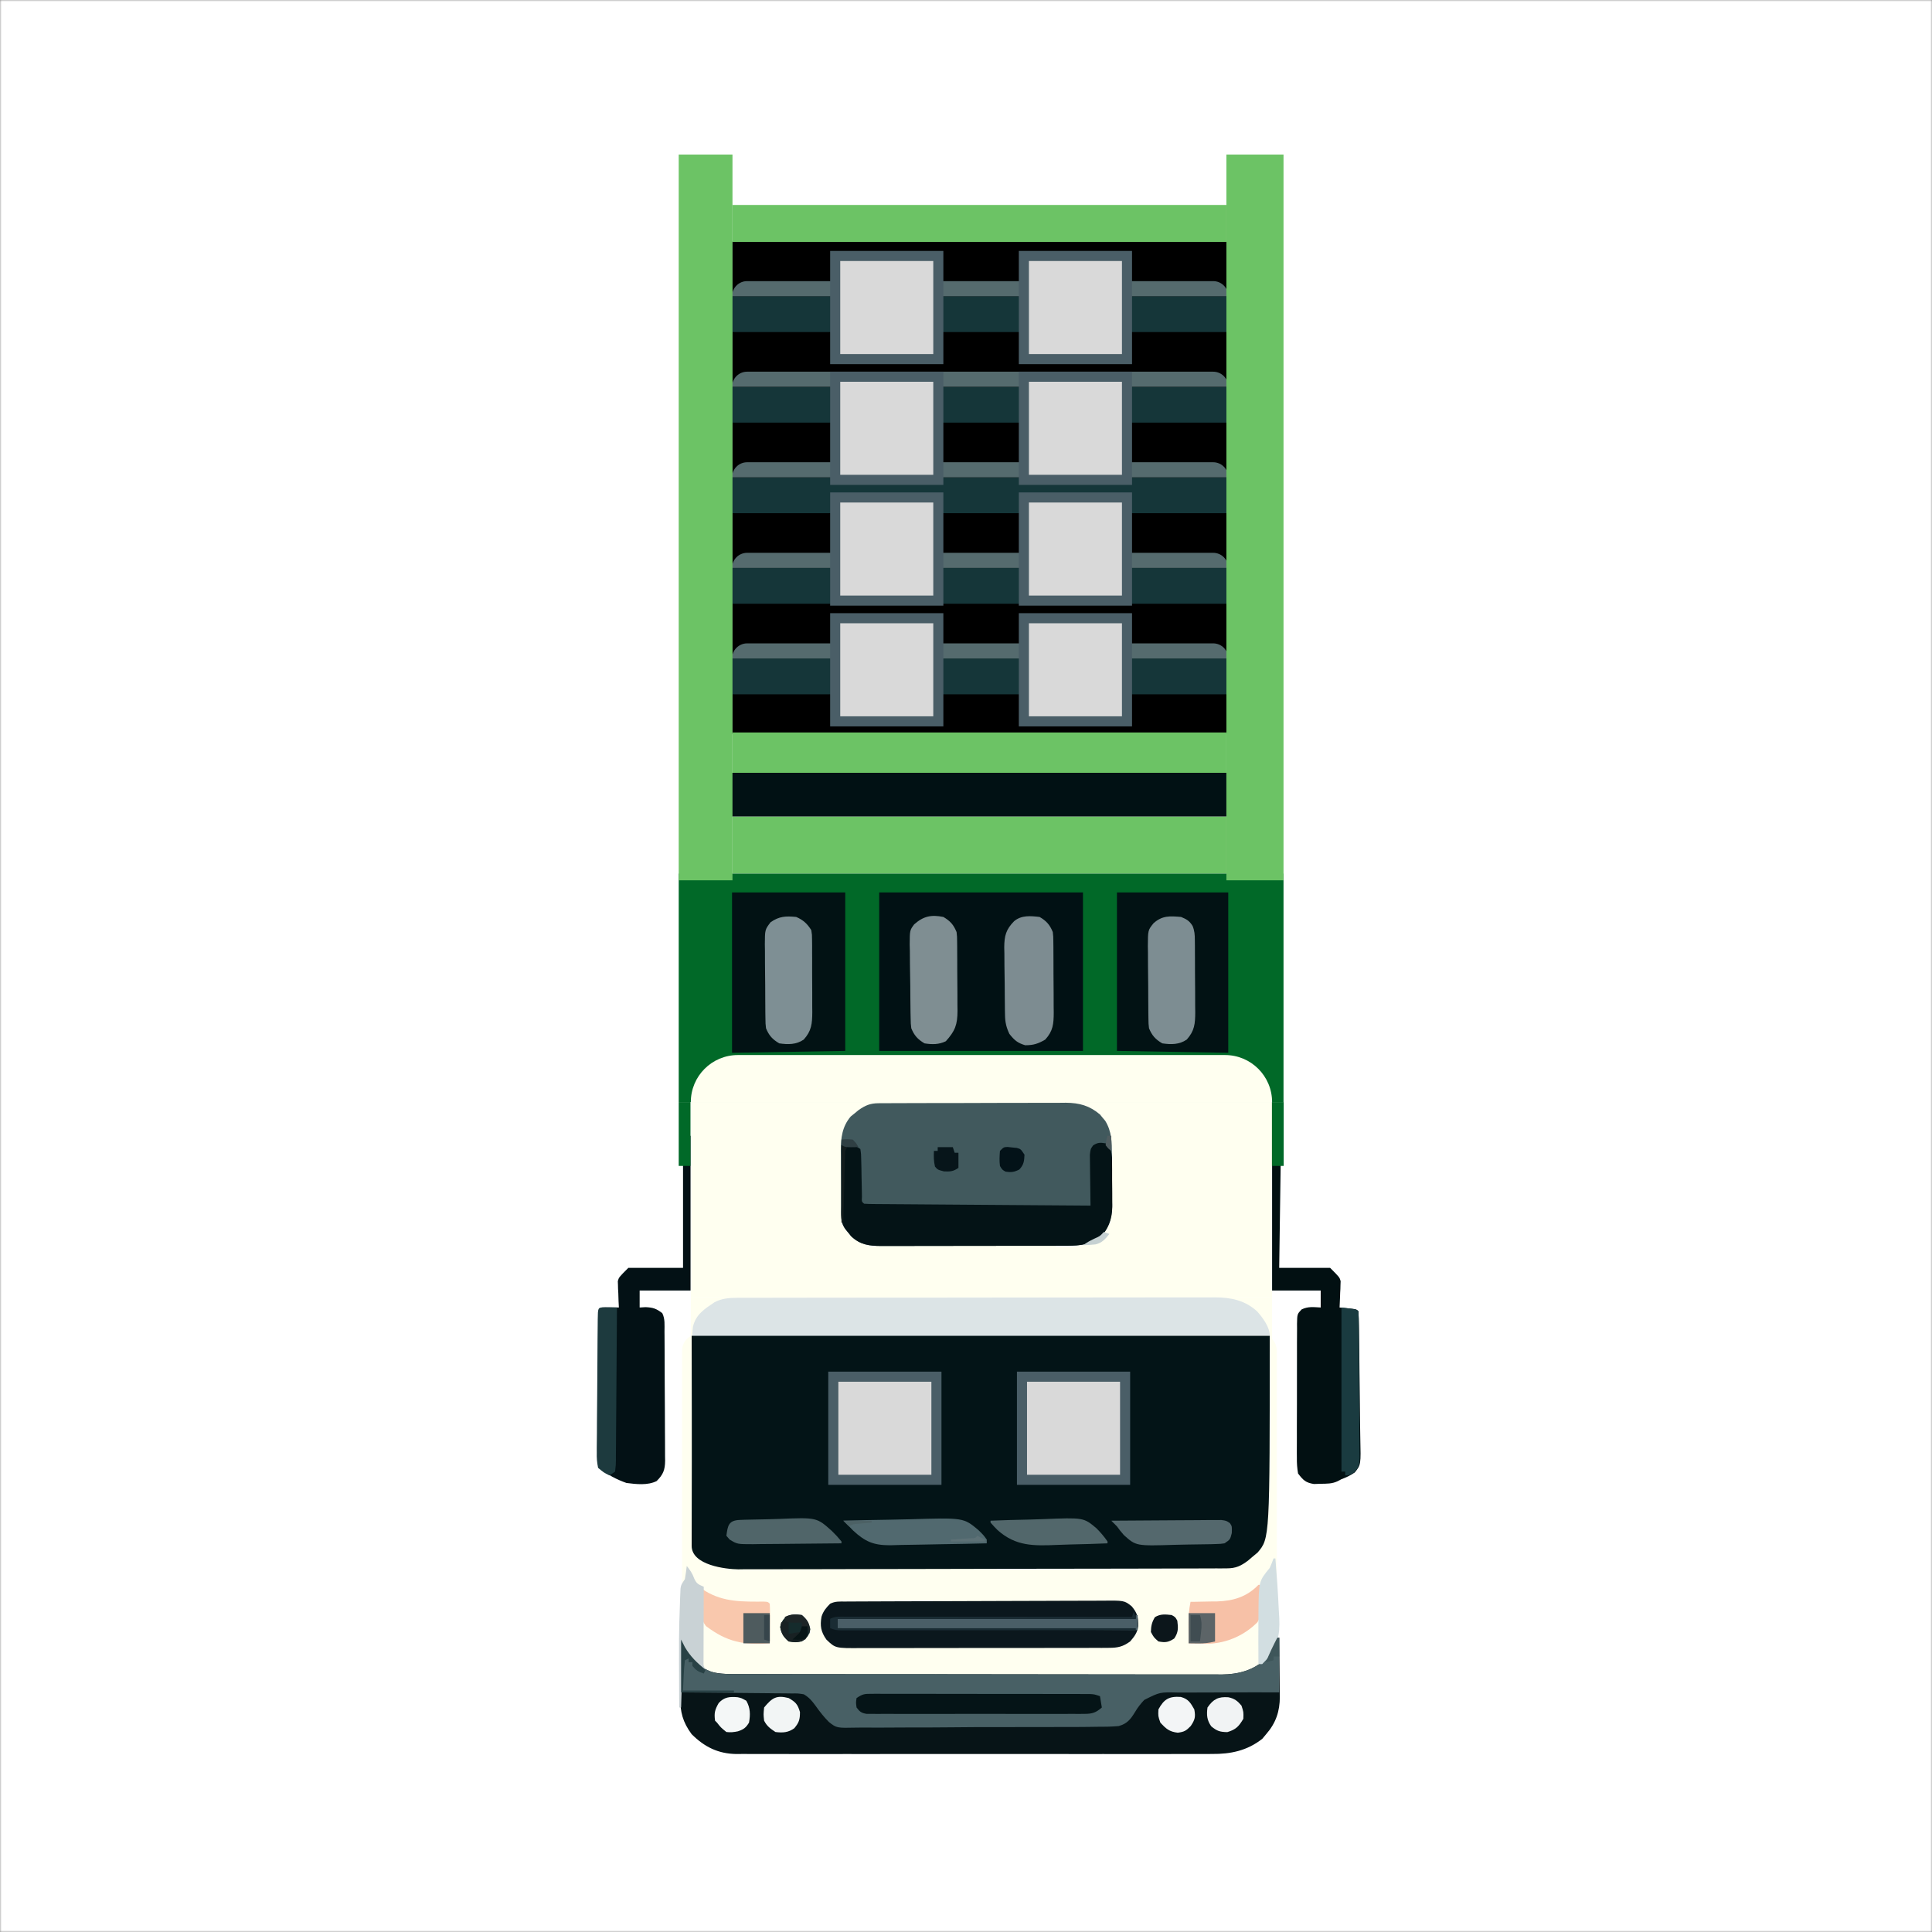 <svg width="575" height="575" viewBox="0 0 575 575" fill="none" xmlns="http://www.w3.org/2000/svg">
    <rect x="0" y="0" width="575" height="575" fill="#808080" stroke="none"/>
    <mask id="mask0_54_101" style="mask-type:luminance" maskUnits="userSpaceOnUse" x="0" y="0" width="575" height="575">
    <path d="M575 0H0V575H575V0Z" fill="white"/>
    </mask>
    <g mask="url(#mask0_54_101)">
    <path d="M0 0C189.75 0 379.5 0 575 0C575 189.75 575 379.5 575 575C385.25 575 195.5 575 0 575C0 385.25 0 195.5 0 0Z" fill="white"/>
    <path d="M365 243H218V260H365V243Z" class="primary-fill-color" fill="#6CC365"/>
    <rect x="205.6" y="386" width="173" height="114" fill="#FFFFF0"/>
    <path d="M203 402C203 399.239 205.239 397 208 397H375C377.761 397 380 399.239 380 402V472H203V402Z" fill="#FFFFF0"/>
    <path d="M365.552 71.875H217.871V218.433H365.552V71.875Z" fill="black"/>
    <path d="M365.552 169.019H217.871V179.688H365.552V169.019Z" fill="#153639"/>
    <path d="M217.871 169.019C217.871 166.538 219.882 164.526 222.363 164.526H361.06C363.541 164.526 365.552 166.538 365.552 169.019H217.871Z" fill="#556B6E"/>
    <path d="M365.552 195.972H217.871V206.641H365.552V195.972Z" fill="#153639"/>
    <path d="M217.871 195.972C217.871 193.491 219.882 191.479 222.363 191.479H361.06C363.541 191.479 365.552 193.491 365.552 195.972H217.871Z" fill="#556B6E"/>
    <path d="M365.552 142.065H217.871V152.734H365.552V142.065Z" fill="#153639"/>
    <path d="M217.871 142.065C217.871 139.584 219.882 137.573 222.363 137.573H361.06C363.541 137.573 365.552 139.584 365.552 142.065H217.871Z" fill="#556B6E"/>
    <path d="M365.552 115.112H217.871V125.781H365.552V115.112Z" fill="#153639"/>
    <path d="M365.552 88.159H217.871V98.828H365.552V88.159Z" fill="#153639"/>
    <path d="M217.871 88.159C217.871 85.678 219.882 83.667 222.363 83.667H361.06C363.541 83.667 365.552 85.678 365.552 88.159H217.871Z" fill="#556B6E"/>
    <path d="M380.151 487.402C380.337 487.402 380.522 487.402 380.713 487.402C380.755 490.359 380.785 493.315 380.805 496.272C380.814 497.276 380.825 498.281 380.84 499.285C380.86 500.735 380.87 502.184 380.877 503.634C380.886 504.077 380.895 504.521 380.904 504.978C380.905 509.321 379.729 512.822 376.817 516.145C376.442 516.593 376.066 517.041 375.679 517.503C371.193 521.042 366.255 522.073 360.665 522.012C360.04 522.016 359.414 522.021 358.77 522.025C356.693 522.036 354.617 522.027 352.54 522.019C351.043 522.022 349.547 522.027 348.05 522.033C344.419 522.046 340.787 522.043 337.156 522.035C334.204 522.029 331.251 522.028 328.299 522.031C327.877 522.031 327.456 522.032 327.022 522.032C326.166 522.033 325.31 522.034 324.453 522.035C316.44 522.043 308.426 522.034 300.413 522.019C293.545 522.006 286.678 522.008 279.81 522.021C271.823 522.036 263.835 522.042 255.847 522.034C254.994 522.033 254.142 522.032 253.289 522.031C252.87 522.031 252.45 522.03 252.018 522.03C249.071 522.027 246.123 522.031 243.175 522.038C239.581 522.046 235.987 522.044 232.393 522.029C230.562 522.021 228.73 522.02 226.898 522.028C224.909 522.035 222.92 522.026 220.93 522.012C220.07 522.021 220.07 522.021 219.193 522.031C213.751 521.957 209.67 519.94 205.838 516.117C203.199 512.527 202.381 509.496 202.49 505.073C202.494 504.581 202.497 504.088 202.5 503.581C202.513 502.025 202.541 500.47 202.569 498.914C202.581 497.852 202.591 496.79 202.6 495.729C202.625 493.14 202.663 490.552 202.71 487.964C202.876 488.301 203.041 488.638 203.212 488.986C205.125 492.759 207.591 496.069 211.654 497.546C214.485 498.319 217.323 498.23 220.238 498.221C220.867 498.224 221.497 498.227 222.147 498.229C224.255 498.236 226.364 498.235 228.473 498.234C229.985 498.238 231.498 498.242 233.011 498.246C236.693 498.255 240.374 498.258 244.056 498.259C247.049 498.259 250.043 498.262 253.036 498.265C261.53 498.275 270.023 498.28 278.517 498.28C278.974 498.279 279.432 498.279 279.903 498.279C280.59 498.279 280.59 498.279 281.291 498.279C288.715 498.279 296.138 498.29 303.562 498.305C311.19 498.322 318.819 498.329 326.447 498.328C330.727 498.328 335.008 498.331 339.288 498.343C342.932 498.353 346.577 498.356 350.221 498.348C352.079 498.344 353.937 498.346 355.795 498.354C357.813 498.363 359.83 498.358 361.848 498.349C362.43 498.355 363.012 498.361 363.611 498.366C368.514 498.32 373.217 497.144 376.782 493.579C378.251 491.607 379.333 489.72 380.151 487.402Z" fill="#071417"/>
    <path d="M382 260H202V328H382V260Z" class="secondary-fill-color" fill="#016928"/>
    <path d="M261.67 265.601C281.683 265.601 301.695 265.601 322.314 265.601C322.314 281.166 322.314 296.731 322.314 312.769C302.302 312.769 282.289 312.769 261.67 312.769C261.67 297.203 261.67 281.638 261.67 265.601Z" fill="#011114"/>
    <path d="M380.151 487.402C380.337 487.402 380.522 487.402 380.713 487.402C380.713 492.776 380.713 498.15 380.713 503.687C378.049 503.681 375.385 503.676 372.641 503.671C370.947 503.677 369.253 503.683 367.559 503.694C364.874 503.711 362.189 503.724 359.504 503.712C357.337 503.702 355.171 503.711 353.005 503.734C352.181 503.739 351.357 503.737 350.533 503.728C345.192 503.597 345.192 503.597 340.549 505.929C339.492 507.066 338.623 508.136 337.841 509.48C336.499 511.676 335.478 513.008 332.94 513.711C330.73 513.907 328.546 513.942 326.33 513.922C325.482 513.933 324.634 513.945 323.786 513.96C321.49 513.992 319.194 513.993 316.898 513.985C314.976 513.982 313.055 513.993 311.134 514.005C306.597 514.031 302.061 514.031 297.525 514.015C292.856 513.998 288.189 514.027 283.521 514.078C279.503 514.12 275.486 514.134 271.469 514.125C269.073 514.12 266.679 514.125 264.283 514.159C262.028 514.189 259.775 514.183 257.519 514.151C256.696 514.145 255.873 514.151 255.05 514.171C248.997 514.306 248.997 514.306 246.701 512.5C245.202 511.004 243.944 509.387 242.722 507.662C241.613 506.148 240.807 505.192 239.209 504.248C237.51 503.983 237.51 503.983 235.603 504.005C234.873 503.994 234.142 503.983 233.39 503.972C232.595 503.968 231.8 503.964 231.005 503.961C230.19 503.951 229.375 503.941 228.56 503.93C226.419 503.903 224.277 503.887 222.135 503.872C219.948 503.855 217.761 503.829 215.575 503.804C211.286 503.756 206.998 503.719 202.71 503.687C202.71 498.498 202.71 493.31 202.71 487.964C203.081 488.705 203.451 489.446 203.833 490.21C206.007 493.914 208.502 496.685 212.72 497.837C215.203 498.314 217.718 498.229 220.238 498.221C220.868 498.224 221.498 498.227 222.147 498.229C224.255 498.236 226.364 498.235 228.473 498.234C229.986 498.238 231.498 498.242 233.011 498.246C236.693 498.255 240.374 498.258 244.056 498.259C247.049 498.259 250.043 498.262 253.036 498.265C261.53 498.275 270.023 498.28 278.517 498.28C278.974 498.279 279.432 498.279 279.903 498.279C280.591 498.279 280.591 498.279 281.292 498.279C288.715 498.279 296.138 498.29 303.562 498.305C311.19 498.322 318.819 498.329 326.447 498.328C330.727 498.328 335.008 498.331 339.288 498.343C342.932 498.353 346.577 498.356 350.221 498.348C352.079 498.344 353.937 498.346 355.795 498.354C357.813 498.363 359.83 498.358 361.848 498.349C362.43 498.355 363.012 498.361 363.611 498.366C368.514 498.32 373.217 497.144 376.782 493.579C378.251 491.607 379.333 489.72 380.151 487.402Z" fill="#486065"/>
    <path d="M219.412 386.254C220.196 386.251 220.196 386.251 220.996 386.248C221.851 386.249 221.851 386.249 222.722 386.249C223.331 386.248 223.94 386.246 224.567 386.244C226.611 386.239 228.654 386.239 230.698 386.238C232.162 386.235 233.625 386.232 235.089 386.229C239.069 386.222 243.048 386.218 247.027 386.216C249.513 386.214 251.999 386.212 254.485 386.209C261.37 386.203 268.256 386.197 275.141 386.195C275.802 386.195 275.802 386.195 276.476 386.194C276.918 386.194 277.359 386.194 277.814 386.194C278.709 386.194 279.603 386.194 280.498 386.193C281.164 386.193 281.164 386.193 281.843 386.193C289.032 386.191 296.222 386.181 303.412 386.168C310.797 386.155 318.182 386.148 325.568 386.147C329.713 386.146 333.858 386.143 338.003 386.133C341.902 386.123 345.801 386.122 349.7 386.127C351.131 386.128 352.561 386.125 353.991 386.12C355.946 386.113 357.9 386.116 359.854 386.122C360.701 386.115 360.701 386.115 361.565 386.108C366.399 386.142 370.586 386.994 374.214 390.36C375.872 392.277 377.905 394.941 377.905 397.559C320.832 397.559 264.803 398 206 398V397.5L206.079 396.436C206.125 395.938 206.172 395.44 206.219 394.927C207.061 391.211 209.635 389.61 212.64 387.583C214.812 386.426 216.981 386.258 219.412 386.254Z" fill="#DCE4E6"/>
    <path d="M205.852 397.559C262.926 397.559 319.103 397.559 377.905 397.559C377.905 457.8 377.905 457.8 374.291 462.064C373.816 462.457 373.341 462.851 372.852 463.257C372.377 463.662 371.902 464.068 371.413 464.485C369.292 466.062 367.81 466.765 365.151 466.774C364.617 466.778 364.084 466.782 363.534 466.787C362.95 466.786 362.366 466.785 361.764 466.784C361.142 466.787 360.519 466.79 359.879 466.794C357.787 466.804 355.695 466.805 353.603 466.807C352.106 466.812 350.609 466.818 349.112 466.824C345.04 466.839 340.968 466.846 336.895 466.851C334.352 466.854 331.808 466.859 329.265 466.864C322.221 466.877 315.177 466.889 308.133 466.893C307.457 466.893 307.457 466.893 306.767 466.894C306.315 466.894 305.863 466.894 305.398 466.894C304.482 466.895 303.567 466.895 302.651 466.896C301.97 466.896 301.97 466.896 301.275 466.897C293.918 466.901 286.561 466.921 279.205 466.947C271.649 466.973 264.094 466.987 256.538 466.989C252.297 466.99 248.056 466.996 243.815 467.017C240.203 467.034 236.591 467.04 232.979 467.03C231.137 467.026 229.296 467.029 227.454 467.043C225.454 467.057 223.455 467.05 221.455 467.039C220.877 467.048 220.299 467.057 219.703 467.066C216 467.017 205.838 465.852 205.852 460.064C205.956 417 205.852 418.975 205.852 397.559Z" fill="#031417"/>
    <path d="M218 218C266.51 218 315.02 218 365 218C365 221.96 365 225.92 365 230C316.49 230 267.98 230 218 230C218 226.04 218 222.08 218 218Z" class="primary-fill-color" fill="#6CC365"/>
    <path d="M217.871 265.601C228.989 265.601 240.107 265.601 251.562 265.601C251.562 281.166 251.562 296.731 251.562 312.769C240.444 312.954 229.326 313.139 217.871 313.33C217.871 297.579 217.871 281.829 217.871 265.601Z" fill="#021214"/>
    <path d="M332.422 265.601C343.355 265.601 354.288 265.601 365.552 265.601C365.552 281.351 365.552 297.102 365.552 313.33C349.152 313.052 349.152 313.052 332.422 312.769C332.422 297.203 332.422 281.638 332.422 265.601Z" fill="#021214"/>
    <path d="M251.589 476.647C252.313 476.642 253.037 476.637 253.784 476.632C254.591 476.63 255.398 476.627 256.206 476.625C257.052 476.621 257.899 476.616 258.746 476.611C261.531 476.596 264.316 476.588 267.101 476.58C268.06 476.577 269.018 476.574 269.976 476.571C273.963 476.559 277.949 476.548 281.936 476.542C287.651 476.533 293.366 476.514 299.081 476.482C303.098 476.46 307.115 476.449 311.132 476.446C313.532 476.444 315.932 476.438 318.332 476.419C320.59 476.403 322.848 476.399 325.107 476.406C325.935 476.406 326.763 476.401 327.591 476.391C334.627 476.312 334.627 476.312 336.837 478.088C338.51 480.114 338.795 481.325 338.757 483.978C338.496 485.923 337.612 487.063 336.353 488.525C334.195 490.099 332.684 490.422 330.033 490.428C328.971 490.436 328.971 490.436 327.888 490.445C327.108 490.442 326.328 490.44 325.548 490.437C324.723 490.44 323.898 490.444 323.074 490.449C320.837 490.459 318.6 490.458 316.363 490.455C314.495 490.453 312.626 490.456 310.758 490.46C306.349 490.468 301.941 490.467 297.532 490.46C292.986 490.454 288.441 490.462 283.895 490.477C279.99 490.489 276.085 490.493 272.18 490.49C269.848 490.488 267.517 490.489 265.186 490.499C262.993 490.508 260.801 490.505 258.608 490.495C257.805 490.493 257.001 490.495 256.198 490.5C248.635 490.552 248.635 490.552 245.948 487.964C244.309 485.639 244.025 483.897 244.495 481.169C244.999 479.538 245.877 478.488 247.071 477.295C248.615 476.522 249.859 476.656 251.589 476.647Z" fill="#0B171D"/>
    <path d="M203.284 338.037C204.025 338.037 204.766 338.037 205.53 338.037C205.53 353.232 205.53 368.427 205.53 384.082C200.527 384.082 195.524 384.082 190.369 384.082C190.369 385.75 190.369 387.417 190.369 389.136C191.255 389.084 191.255 389.084 192.159 389.03C194.403 389.141 195.349 389.476 197.107 390.82C197.97 392.546 197.761 394.359 197.768 396.253C197.773 396.92 197.773 396.92 197.779 397.601C197.79 399.076 197.797 400.551 197.802 402.027C197.805 402.53 197.807 403.034 197.809 403.552C197.821 406.217 197.829 408.882 197.834 411.546C197.841 414.299 197.86 417.052 197.882 419.805C197.897 421.922 197.902 424.038 197.904 426.154C197.906 427.169 197.913 428.184 197.923 429.198C197.937 430.619 197.936 432.04 197.932 433.461C197.94 433.879 197.947 434.298 197.954 434.729C197.927 437.471 197.379 438.874 195.422 440.796C192.743 442.136 189.325 441.724 186.438 441.357C183.725 440.4 180.613 438.901 178.577 436.865C178.52 435.399 178.5 433.947 178.504 432.481C178.503 432.021 178.502 431.562 178.501 431.089C178.499 429.563 178.5 428.038 178.502 426.512C178.502 425.457 178.501 424.401 178.501 423.346C178.5 421.131 178.501 418.916 178.504 416.701C178.507 413.856 178.505 411.01 178.502 408.164C178.5 405.984 178.5 403.804 178.502 401.624C178.502 400.574 178.502 399.524 178.5 398.475C178.499 397.01 178.501 395.546 178.504 394.082C178.503 393.644 178.502 393.206 178.501 392.754C178.513 389.761 178.513 389.761 179.138 389.136C179.991 389.095 180.846 389.089 181.7 389.101C182.396 389.108 182.396 389.108 183.106 389.116C183.644 389.126 183.644 389.126 184.192 389.136C184.159 388.52 184.127 387.904 184.093 387.269C184.067 386.452 184.041 385.636 184.017 384.819C183.993 384.414 183.969 384.009 183.945 383.592C183.936 383.195 183.927 382.799 183.918 382.391C183.903 382.029 183.888 381.667 183.873 381.295C184.192 380.151 184.192 380.151 187 377.344C192.373 377.344 197.747 377.344 203.284 377.344C203.284 364.373 203.284 351.401 203.284 338.037Z" fill="#031115"/>
    <path d="M377.905 338.037C379.017 338.037 380.129 338.037 381.274 338.037C381.089 351.008 380.904 363.979 380.713 377.344C385.716 377.344 390.719 377.344 395.874 377.344C398.682 380.151 398.682 380.151 399 381.295C398.986 381.657 398.971 382.018 398.956 382.391C398.947 382.787 398.938 383.183 398.928 383.592C398.905 383.997 398.881 384.402 398.857 384.819C398.844 385.235 398.832 385.651 398.819 386.079C398.786 387.099 398.735 388.117 398.682 389.136C399.04 389.17 399.398 389.204 399.767 389.239C400.463 389.309 400.463 389.309 401.173 389.381C401.867 389.45 401.867 389.45 402.575 389.52C403.735 389.697 403.735 389.697 404.297 390.259C404.377 391.693 404.421 393.112 404.441 394.547C404.449 394.997 404.457 395.446 404.466 395.909C404.536 400.059 404.575 404.21 404.605 408.361C404.625 411.151 404.655 413.94 404.709 416.729C404.761 419.424 404.788 422.119 404.798 424.814C404.806 425.841 404.823 426.868 404.848 427.895C405.039 435.933 405.039 435.933 403.216 438.223C401.908 439.116 400.726 439.693 399.243 440.234C398.856 440.438 398.469 440.642 398.07 440.852C396.428 441.625 394.903 441.57 393.102 441.603C392.425 441.626 391.748 441.648 391.051 441.671C388.55 441.261 387.876 440.536 386.328 438.55C386.053 436.883 385.949 435.54 385.974 433.876C385.97 433.413 385.966 432.95 385.962 432.473C385.952 430.946 385.963 429.421 385.975 427.894C385.975 426.832 385.973 425.77 385.971 424.708C385.969 422.485 385.978 420.262 385.993 418.038C386.012 415.186 386.009 412.335 385.998 409.483C385.992 407.291 385.997 405.099 386.006 402.907C386.009 401.856 386.008 400.804 386.005 399.752C386.002 398.284 386.013 396.816 386.029 395.348C386.025 394.913 386.021 394.477 386.017 394.028C386.07 391.09 386.07 391.09 387.395 389.705C389.34 388.766 390.931 389.029 393.066 389.136C393.066 387.468 393.066 385.8 393.066 384.082C388.063 384.082 383.06 384.082 377.905 384.082C377.905 368.887 377.905 353.692 377.905 338.037Z" fill="#021012"/>
    <rect x="205.6" y="328" width="173" height="58" fill="#FFFFF0"/>
    <path d="M261.49 328.341C262.016 328.336 262.541 328.331 263.083 328.326C263.656 328.327 264.229 328.327 264.819 328.328C265.729 328.322 265.729 328.322 266.657 328.317C268.665 328.306 270.673 328.304 272.681 328.303C274.077 328.299 275.473 328.295 276.869 328.291C279.798 328.284 282.726 328.282 285.655 328.283C289.404 328.284 293.152 328.268 296.901 328.248C299.785 328.236 302.67 328.234 305.554 328.234C306.936 328.233 308.318 328.228 309.7 328.219C311.635 328.208 313.57 328.212 315.506 328.218C316.358 328.209 316.358 328.209 317.228 328.199C321.269 328.235 324.265 329.063 327.382 331.698C327.632 332.006 327.882 332.315 328.14 332.632C328.529 333.091 328.529 333.091 328.926 333.558C330.908 336.752 330.917 339.977 330.926 343.613C330.932 344.412 330.932 344.412 330.937 345.228C330.943 346.352 330.946 347.476 330.946 348.6C330.948 350.311 330.968 352.021 330.99 353.731C330.993 354.827 330.995 355.923 330.996 357.019C331.004 357.526 331.012 358.033 331.021 358.555C330.992 362.598 330.057 365.671 327.158 368.57C323.559 370.798 320.165 370.769 316.058 370.76C315.433 370.763 314.808 370.765 314.164 370.768C312.102 370.776 310.04 370.776 307.978 370.774C306.543 370.776 305.108 370.779 303.674 370.782C300.668 370.786 297.662 370.786 294.656 370.783C291.186 370.779 287.717 370.786 284.247 370.798C280.902 370.809 277.557 370.811 274.213 370.809C272.792 370.809 271.372 370.812 269.952 370.818C267.966 370.825 265.982 370.821 263.996 370.814C263.41 370.819 262.823 370.823 262.219 370.827C258.658 370.802 256.03 370.483 253.324 367.936C252.921 367.433 252.921 367.433 252.51 366.92C252.097 366.416 252.097 366.416 251.675 365.9C250.521 364.341 250.366 363.35 250.349 361.44C250.344 360.937 250.338 360.435 250.333 359.917C250.33 359.372 250.328 358.827 250.326 358.265C250.321 357.423 250.321 357.423 250.316 356.565C250.311 355.374 250.307 354.184 250.305 352.993C250.299 351.182 250.282 349.37 250.264 347.559C250.26 346.401 250.258 345.244 250.255 344.087C250.248 343.548 250.242 343.01 250.234 342.455C250.247 338.652 250.638 335.297 253.192 332.286C253.57 331.983 253.947 331.681 254.335 331.369C254.711 331.058 255.087 330.746 255.474 330.426C257.501 328.986 258.986 328.351 261.49 328.341Z" fill="#41595D"/>
    <path d="M329.053 340.283C330.538 341.677 330.736 342.522 330.964 344.569C330.979 345.383 330.984 346.198 330.981 347.013C330.984 347.448 330.987 347.883 330.99 348.331C330.993 349.25 330.993 350.169 330.988 351.089C330.983 352.484 330.999 353.878 331.017 355.273C331.018 356.17 331.018 357.066 331.016 357.963C331.022 358.374 331.028 358.786 331.035 359.211C330.986 362.936 329.807 365.92 327.158 368.57C323.559 370.798 320.165 370.77 316.058 370.76C315.433 370.763 314.808 370.766 314.164 370.768C312.102 370.776 310.04 370.776 307.978 370.774C306.543 370.777 305.108 370.779 303.673 370.782C300.667 370.786 297.662 370.786 294.656 370.783C291.186 370.779 287.716 370.786 284.247 370.798C280.902 370.809 277.557 370.811 274.212 370.809C272.792 370.809 271.372 370.812 269.952 370.818C267.966 370.825 265.981 370.821 263.996 370.815C263.41 370.819 262.823 370.823 262.219 370.828C258.657 370.802 256.029 370.483 253.324 367.936C253.055 367.601 252.787 367.266 252.51 366.921C252.234 366.584 251.958 366.247 251.674 365.901C250.026 363.672 250.369 361.383 250.385 358.721C250.385 358.212 250.386 357.703 250.387 357.178C250.39 355.547 250.397 353.917 250.404 352.286C250.407 351.182 250.41 350.078 250.412 348.974C250.418 346.264 250.428 343.554 250.439 340.845C254.159 340.704 254.159 340.704 256.055 341.968C256.289 343.53 256.289 343.53 256.322 345.497C256.34 346.2 256.357 346.904 256.375 347.628C256.39 348.735 256.39 348.735 256.406 349.864C256.434 351.322 256.465 352.779 256.498 354.236C256.508 354.884 256.517 355.533 256.528 356.201C256.448 357.647 256.448 357.647 257.178 358.252C258.051 358.313 258.928 358.335 259.803 358.341C260.655 358.349 260.655 358.349 261.524 358.358C262.152 358.361 262.78 358.364 263.427 358.367C264.084 358.373 264.742 358.378 265.419 358.384C267.226 358.399 269.034 358.411 270.841 358.422C272.728 358.435 274.615 358.45 276.502 358.465C280.078 358.493 283.654 358.518 287.229 358.543C291.299 358.57 295.369 358.601 299.439 358.632C307.813 358.696 316.187 358.756 324.56 358.814C324.547 358.061 324.547 358.061 324.534 357.294C324.505 355.432 324.484 353.571 324.468 351.709C324.459 350.903 324.448 350.098 324.433 349.292C324.413 348.134 324.403 346.976 324.396 345.817C324.383 344.772 324.383 344.772 324.369 343.705C324.56 341.968 324.56 341.968 325.325 340.9C326.661 340.004 327.482 340.008 329.053 340.283Z" fill="#041316"/>
    <path d="M309.399 272.9C311.45 274.097 312.439 275.225 313.33 277.393C313.48 278.727 313.48 278.727 313.493 280.223C313.504 281.066 313.504 281.066 313.515 281.927C313.516 282.531 313.517 283.135 313.519 283.758C313.522 284.382 313.526 285.007 313.53 285.65C313.536 286.971 313.538 288.292 313.538 289.612C313.541 291.63 313.561 293.647 313.582 295.664C313.585 296.948 313.588 298.232 313.589 299.516C313.597 300.118 313.605 300.72 313.613 301.34C313.592 304.756 313.42 306.83 311.084 309.399C308.956 310.644 307.584 311.084 305.118 311.084C302.817 310.402 301.9 309.581 300.415 307.715C299.507 305.794 299.145 304.243 299.111 302.125C299.1 301.587 299.089 301.049 299.078 300.495C299.073 299.92 299.069 299.345 299.064 298.752C299.057 298.155 299.051 297.558 299.044 296.942C299.034 295.68 299.026 294.418 299.022 293.156C299.011 291.23 298.976 289.306 298.941 287.382C298.934 286.153 298.928 284.925 298.923 283.697C298.909 283.124 298.896 282.551 298.881 281.961C298.903 278.521 299.388 276.636 301.827 274.155C304.02 272.332 306.686 272.588 309.399 272.9Z" fill="#7D8C91"/>
    <path d="M351.514 272.9C353.192 273.6 353.992 274.053 354.943 275.589C355.53 277.044 355.594 278.146 355.608 279.713C355.618 280.573 355.618 280.573 355.629 281.451C355.631 282.068 355.632 282.684 355.633 283.319C355.637 283.956 355.641 284.593 355.645 285.249C355.65 286.597 355.653 287.944 355.653 289.291C355.655 291.349 355.676 293.406 355.697 295.464C355.7 296.774 355.702 298.083 355.703 299.393C355.711 300.007 355.72 300.621 355.728 301.254C355.707 304.703 355.531 306.787 353.198 309.399C350.962 310.931 348.517 310.906 345.899 310.522C343.871 309.315 342.85 308.191 341.968 306.03C341.814 304.674 341.814 304.674 341.796 303.148C341.787 302.575 341.778 302.001 341.769 301.41C341.766 300.794 341.763 300.177 341.76 299.542C341.752 298.587 341.752 298.587 341.744 297.612C341.736 296.265 341.731 294.918 341.729 293.571C341.722 291.512 341.695 289.455 341.666 287.397C341.661 286.087 341.657 284.778 341.654 283.468C341.643 282.854 341.632 282.24 341.621 281.607C341.649 276.837 341.649 276.837 343.321 274.767C345.889 272.463 348.173 272.606 351.514 272.9Z" fill="#7D8D92"/>
    <path d="M236.963 272.9C239.079 273.82 240.235 274.893 241.455 276.831C241.673 278.187 241.673 278.187 241.682 279.713C241.689 280.286 241.696 280.86 241.704 281.451C241.702 282.067 241.7 282.684 241.699 283.319C241.702 283.956 241.705 284.593 241.708 285.249C241.711 286.596 241.711 287.944 241.706 289.291C241.701 291.349 241.717 293.406 241.735 295.464C241.736 296.774 241.736 298.083 241.734 299.393C241.743 300.314 241.743 300.314 241.753 301.254C241.722 304.699 241.538 306.789 239.209 309.399C236.973 310.931 234.528 310.906 231.909 310.522C229.883 309.315 228.859 308.192 227.979 306.03C227.825 304.649 227.825 304.649 227.807 303.088C227.798 302.501 227.789 301.915 227.779 301.31C227.776 300.68 227.773 300.049 227.77 299.399C227.765 298.749 227.76 298.098 227.755 297.427C227.747 296.052 227.742 294.676 227.74 293.3C227.733 291.195 227.705 289.09 227.677 286.986C227.672 285.649 227.668 284.312 227.665 282.975C227.654 282.345 227.643 281.716 227.632 281.067C227.657 276.694 227.657 276.694 229.332 274.482C231.899 272.682 233.879 272.601 236.963 272.9Z" fill="#7E8F94"/>
    <path d="M280.762 272.901C282.813 274.097 283.8 275.225 284.692 277.393C284.843 278.706 284.843 278.706 284.856 280.172C284.866 280.998 284.866 280.998 284.877 281.841C284.878 282.433 284.88 283.025 284.881 283.635C284.885 284.247 284.889 284.859 284.892 285.49C284.898 286.784 284.901 288.078 284.901 289.373C284.903 291.349 284.923 293.326 284.945 295.302C284.948 296.561 284.95 297.819 284.951 299.077C284.959 299.667 284.967 300.257 284.976 300.864C284.95 305.002 284.26 306.822 281.499 309.891C279.419 310.902 277.41 310.89 275.146 310.523C273.119 309.315 272.098 308.191 271.216 306.03C271.054 304.653 271.054 304.653 271.026 303.097C271.013 302.512 271.001 301.927 270.988 301.325C270.981 300.696 270.975 300.067 270.968 299.419C270.96 298.77 270.953 298.121 270.945 297.451C270.931 296.078 270.922 294.704 270.915 293.331C270.9 291.232 270.858 289.134 270.816 287.035C270.806 285.7 270.798 284.365 270.792 283.03C270.776 282.403 270.759 281.777 270.742 281.131C270.766 276.88 270.766 276.88 272.066 275.117C274.828 272.666 277.137 272.176 280.762 272.901Z" fill="#7F8E92"/>
    <path d="M259.43 504.109C260.011 504.107 260.592 504.104 261.19 504.102C261.828 504.105 262.465 504.108 263.121 504.112C263.792 504.111 264.463 504.109 265.155 504.108C266.996 504.107 268.837 504.11 270.678 504.116C272.604 504.121 274.53 504.12 276.456 504.119C279.691 504.12 282.925 504.125 286.16 504.132C289.9 504.141 293.641 504.144 297.381 504.144C300.978 504.143 304.575 504.146 308.172 504.151C309.703 504.153 311.235 504.154 312.766 504.154C314.904 504.156 317.041 504.16 319.179 504.166C319.816 504.166 320.453 504.166 321.11 504.166C321.691 504.168 322.272 504.17 322.871 504.173C323.629 504.174 323.629 504.174 324.403 504.176C325.684 504.248 325.684 504.248 327.368 504.81C327.554 505.921 327.739 507.033 327.93 508.179C326.188 509.71 325.109 510.074 322.803 510.077C322.221 510.082 321.639 510.087 321.04 510.092C320.405 510.088 319.77 510.085 319.115 510.081C318.108 510.086 318.108 510.086 317.081 510.09C315.242 510.096 313.404 510.095 311.565 510.09C309.64 510.085 307.716 510.089 305.791 510.092C302.56 510.095 299.329 510.091 296.098 510.083C292.362 510.074 288.625 510.077 284.889 510.086C281.681 510.094 278.473 510.095 275.265 510.09C273.349 510.088 271.433 510.087 269.517 510.093C267.382 510.097 265.247 510.091 263.112 510.081C262.158 510.086 262.158 510.086 261.184 510.092C260.604 510.087 260.024 510.082 259.426 510.077C258.921 510.077 258.416 510.076 257.896 510.075C256.353 509.82 255.853 509.424 254.932 508.179C254.721 506.74 254.721 506.74 254.932 505.371C256.773 504.143 257.297 504.108 259.43 504.109Z" fill="#051417"/>
    <path d="M338.037 480.664C338.222 480.664 338.408 480.664 338.599 480.664C338.599 482.146 338.599 483.629 338.599 485.156C309.135 484.971 279.672 484.786 249.316 484.595C249.316 483.668 249.316 482.742 249.316 481.787C278.594 481.787 307.872 481.787 338.037 481.787C338.037 481.417 338.037 481.046 338.037 480.664Z" fill="#4A5E67"/>
    <path d="M179.725 389.081C180.419 389.091 180.419 389.091 181.126 389.101C181.59 389.106 182.054 389.111 182.532 389.116C182.891 389.122 183.249 389.129 183.618 389.136C183.584 395.486 183.541 401.836 183.486 408.186C183.461 411.135 183.439 414.083 183.424 417.031C183.409 419.875 183.386 422.718 183.358 425.562C183.349 426.649 183.342 427.735 183.339 428.822C183.333 430.34 183.318 431.858 183.299 433.376C183.3 433.829 183.301 434.282 183.302 434.748C183.281 435.999 183.281 435.999 183.057 437.988C182.223 438.544 182.223 438.544 181.372 439.111C179.712 438.274 179.712 438.274 178.003 436.865C177.67 435.188 177.568 433.964 177.612 432.289C177.61 431.83 177.609 431.37 177.607 430.897C177.607 429.38 177.63 427.864 177.654 426.348C177.659 425.295 177.663 424.242 177.665 423.189C177.674 420.418 177.705 417.649 177.739 414.878C177.763 412.611 177.773 410.344 177.782 408.077C177.793 405.381 177.81 402.686 177.83 399.991C177.833 399.474 177.837 398.956 177.841 398.423C177.852 396.967 177.868 395.511 177.886 394.055C177.891 393.402 177.891 393.402 177.896 392.735C177.947 389.165 177.947 389.165 179.725 389.081Z" fill="#1D3A3E"/>
    <path d="M399.243 389.136C403.735 389.697 403.735 389.697 404.297 390.259C404.365 391.699 404.397 393.124 404.405 394.565C404.41 395.016 404.414 395.467 404.419 395.932C404.433 397.431 404.442 398.931 404.45 400.43C404.453 400.941 404.456 401.452 404.459 401.978C404.474 404.682 404.485 407.386 404.493 410.09C404.503 412.887 404.528 415.683 404.557 418.48C404.575 420.627 404.582 422.774 404.585 424.921C404.589 425.952 404.597 426.983 404.611 428.014C404.629 429.456 404.629 430.898 404.625 432.341C404.634 432.768 404.643 433.195 404.652 433.634C404.627 435.804 404.473 436.682 402.943 438.271C401.489 439.111 401.489 439.111 400.366 439.111C400.366 438.741 400.366 438.37 400.366 437.988C399.996 437.988 399.625 437.988 399.243 437.988C399.243 421.867 399.243 405.746 399.243 389.136Z" fill="#1A3B40"/>
    <path d="M374.536 471.68C374.721 471.68 374.907 471.68 375.098 471.68C375.776 479.973 375.776 479.973 374.255 482.781C370.49 486.627 365.318 488.932 359.956 489.197C359.22 489.184 358.484 489.171 357.726 489.157C357.342 489.152 356.958 489.147 356.562 489.142C355.628 489.129 354.694 489.109 353.76 489.087C353.745 487.66 353.733 486.233 353.725 484.805C353.72 484.405 353.715 484.005 353.71 483.592C353.7 481.24 353.857 479.051 354.321 476.733C354.864 476.73 354.864 476.73 355.418 476.726C357.088 476.708 358.758 476.668 360.428 476.628C360.997 476.625 361.566 476.622 362.152 476.618C367.041 476.477 371.082 475.267 374.536 471.68Z" fill="#F7C1A7"/>
    <path d="M251.001 452.588C255.487 452.457 259.973 452.358 264.46 452.297C266.545 452.268 268.628 452.228 270.712 452.164C286.769 451.682 286.769 451.682 291.161 455.347C292.718 456.877 292.718 456.877 293.677 458.203C293.677 458.574 293.677 458.944 293.677 459.326C289.244 459.444 284.813 459.533 280.379 459.588C278.32 459.614 276.261 459.65 274.203 459.707C272.211 459.763 270.22 459.793 268.228 459.806C267.108 459.819 265.989 459.859 264.87 459.899C260.006 459.901 257.485 458.841 253.912 455.525C253.507 455.112 253.103 454.698 252.686 454.272C252.186 453.775 252.186 453.775 251.676 453.268C251.453 453.043 251.23 452.819 251.001 452.588Z" fill="#51696F"/>
    <path d="M208.887 472.803C209.223 473.039 209.56 473.276 209.907 473.52C215.467 476.881 221.053 476.683 227.398 476.672C228.54 476.733 228.54 476.733 229.102 477.295C229.15 478.172 229.162 479.051 229.157 479.929C229.155 480.459 229.153 480.99 229.151 481.536C229.144 482.373 229.144 482.373 229.137 483.226C229.134 483.786 229.132 484.346 229.129 484.923C229.122 486.311 229.113 487.699 229.102 489.087C221.42 489.673 216.34 488.696 210.082 483.928C208.419 481.73 208.566 480.074 208.711 477.4C208.724 476.958 208.737 476.515 208.75 476.059C208.783 474.973 208.833 473.888 208.887 472.803Z" fill="#F9C8AD"/>
    <path d="M330.737 452.588C335.174 452.549 339.611 452.519 344.048 452.501C346.108 452.492 348.169 452.48 350.229 452.461C352.217 452.442 354.204 452.432 356.192 452.428C357.321 452.423 358.449 452.41 359.577 452.397C360.605 452.397 360.605 452.397 361.655 452.397C362.562 452.391 362.562 452.391 363.487 452.385C364.99 452.588 364.99 452.588 366.045 453.317C366.675 454.272 366.675 454.272 366.605 456.273C366.113 458.203 366.113 458.203 364.429 459.326C363.262 459.495 363.262 459.495 361.904 459.534C361.394 459.55 360.884 459.566 360.358 459.583C358.017 459.626 355.676 459.667 353.334 459.688C352.104 459.704 350.874 459.731 349.644 459.769C338.116 460.125 338.116 460.125 334.495 456.88C333.342 455.529 333.342 455.529 332.422 454.272C331.867 453.704 331.306 453.142 330.737 452.588Z" fill="#54686D"/>
    <path d="M220.202 452.362C220.685 452.343 221.167 452.323 221.664 452.302C223.893 452.244 226.121 452.194 228.351 452.164C229.519 452.143 230.687 452.108 231.855 452.06C243.079 451.602 243.079 451.602 247.603 455.67C248.634 456.664 249.528 457.653 250.439 458.765C250.439 458.95 250.439 459.135 250.439 459.326C246.013 459.383 241.586 459.422 237.159 459.45C235.653 459.46 234.147 459.475 232.641 459.496C230.476 459.523 228.312 459.536 226.147 459.546C225.474 459.557 224.8 459.569 224.107 459.581C219.411 459.582 219.411 459.582 217.143 458.189C216.67 457.64 216.67 457.64 216.187 457.08C216.593 453.967 216.869 452.489 220.202 452.362Z" fill="#506569"/>
    <path d="M294.8 452.588C298.674 452.43 302.548 452.323 306.425 452.249C307.741 452.218 309.057 452.176 310.372 452.122C322.494 451.639 322.494 451.639 326.273 454.798C327.537 456.05 328.599 457.3 329.614 458.765C329.614 458.95 329.614 459.135 329.614 459.326C325.92 459.484 322.227 459.592 318.53 459.665C317.277 459.696 316.023 459.738 314.77 459.792C307.724 460.087 302.338 460.263 296.884 455.376C296.156 454.666 295.472 453.912 294.8 453.149C294.8 452.964 294.8 452.779 294.8 452.588Z" fill="#52676B"/>
    <path d="M204.395 466.064C205.395 467.292 206.07 468.284 206.606 469.785C207.325 471.391 207.887 471.554 209.448 472.241C209.446 472.95 209.443 473.658 209.44 474.388C209.429 477.011 209.423 479.633 209.418 482.256C209.415 483.392 209.411 484.528 209.406 485.664C209.399 487.295 209.396 488.926 209.394 490.557C209.389 491.322 209.389 491.322 209.385 492.102C209.385 492.574 209.385 493.046 209.385 493.533C209.383 494.157 209.383 494.157 209.381 494.795C209.385 495.88 209.385 495.88 210.01 496.948C208.107 496.142 207.023 495.149 205.693 493.579C205.186 492.988 205.186 492.988 204.669 492.386C203.833 491.333 203.833 491.333 203.272 490.21C203.086 496.14 202.901 502.069 202.71 508.179C202.525 508.179 202.34 508.179 202.149 508.179C202.042 486.233 202.042 486.233 202.359 477.4C202.377 476.833 202.394 476.265 202.412 475.681C202.433 475.167 202.455 474.654 202.478 474.125C202.495 473.689 202.513 473.253 202.531 472.803C202.71 471.68 202.71 471.68 203.833 469.995C204.054 468.69 204.246 467.38 204.395 466.064Z" fill="#C9D2D5"/>
    <path d="M379.028 463.818C379.214 463.818 379.399 463.818 379.59 463.818C380.016 469.02 380.366 474.222 380.608 479.436C380.651 480.142 380.694 480.848 380.738 481.575C380.967 486.804 380.227 489.715 376.993 493.86C376.553 494.323 376.113 494.786 375.659 495.264C375.289 495.264 374.918 495.264 374.536 495.264C374.499 490.584 374.5 485.905 374.536 481.226C374.54 480.703 374.543 480.18 374.546 479.641C374.649 470.607 374.649 470.607 377.905 466.626C378.309 465.703 378.701 464.772 379.028 463.818Z" fill="#D2DEE1"/>
    <path d="M337.476 479.541C337.661 480.282 337.846 481.023 338.037 481.787C308.759 481.787 279.481 481.787 249.316 481.787C249.316 482.714 249.316 483.64 249.316 484.595C278.594 484.595 307.872 484.595 338.037 484.595C338.037 484.78 338.037 484.965 338.037 485.156C326.425 485.169 314.813 485.179 303.202 485.185C297.81 485.188 292.419 485.192 287.027 485.199C282.329 485.204 277.631 485.208 272.933 485.209C270.445 485.21 267.956 485.212 265.468 485.216C263.127 485.219 260.786 485.221 258.445 485.22C257.585 485.22 256.724 485.221 255.864 485.223C254.692 485.226 253.519 485.225 252.347 485.224C251.362 485.225 251.362 485.225 250.357 485.225C248.755 485.156 248.755 485.156 247.07 484.595C247.07 483.668 247.07 482.742 247.07 481.787C248.644 481 249.936 481.157 251.697 481.158C252.06 481.158 252.423 481.157 252.797 481.157C254.02 481.156 255.243 481.159 256.465 481.162C257.339 481.162 258.214 481.162 259.088 481.162C261.466 481.161 263.844 481.165 266.223 481.169C268.706 481.172 271.19 481.172 273.673 481.173C278.378 481.175 283.084 481.18 287.789 481.185C293.145 481.191 298.5 481.195 303.856 481.197C314.876 481.203 325.895 481.213 336.914 481.226C337.099 480.67 337.285 480.114 337.476 479.541Z" fill="#1A2C34"/>
    <path d="M234.717 505.371C236.801 506.575 237.408 507.217 238.086 509.547C238.086 511.783 237.815 512.649 236.402 514.355C234.599 515.66 232.968 515.746 230.786 515.478C229.27 514.468 228.236 513.747 227.417 512.109C227.207 510.249 227.207 510.249 227.417 508.179C229.797 505.298 231.078 504.443 234.717 505.371Z" fill="#F2F5F5"/>
    <path d="M351.424 505.042C353.667 505.65 354.297 506.741 355.444 508.74C355.857 510.987 355.662 511.782 354.392 513.689C353.006 515.115 352.489 515.422 350.531 515.689C348.012 515.398 347.034 514.526 345.337 512.671C344.67 510.741 344.67 510.741 344.775 508.74C346.442 505.684 347.928 504.797 351.424 505.042Z" fill="#F3F5F6"/>
    <path d="M365.589 505.138C367.413 505.529 368.286 506.204 369.482 507.617C370.114 509.512 370.114 509.512 370.044 511.548C368.685 513.84 367.834 514.735 365.271 515.514C363.072 515.474 362.179 515.187 360.498 513.794C359.195 511.994 359.064 510.356 359.375 508.179C361.128 505.658 362.617 504.925 365.589 505.138Z" fill="#F1F3F4"/>
    <path d="M219.503 505.123C220.679 505.371 220.679 505.371 222.117 506.178C223.324 508.33 223.35 510.263 222.925 512.671C221.998 514.215 221.319 514.702 219.628 515.27C218.399 515.528 217.434 515.634 216.186 515.479C214.537 514.145 214.537 514.145 213.379 512.671C213.193 512.486 213.008 512.3 212.817 512.109C212.501 509.841 212.752 508.854 213.905 506.845C215.559 505.05 217.141 504.938 219.503 505.123Z" fill="#F4F7F7"/>
    <path d="M221.24 480.103C223.834 480.103 226.429 480.103 229.102 480.103C229.102 483.067 229.102 486.032 229.102 489.087C226.507 489.087 223.913 489.087 221.24 489.087C221.24 486.122 221.24 483.157 221.24 480.103Z" fill="#4E5B5E"/>
    <path d="M353.76 480.103C356.354 480.103 358.948 480.103 361.621 480.103C361.621 482.882 361.621 485.662 361.621 488.525C359.707 489.004 358.362 489.147 356.427 489.122C355.547 489.11 354.667 489.099 353.76 489.087C353.76 486.122 353.76 483.157 353.76 480.103Z" fill="#5C6467"/>
    <path d="M238.647 480.664C240.161 482.022 240.785 482.915 241.174 484.911C240.787 486.799 240.23 487.43 238.647 488.525C236.682 488.841 236.682 488.841 234.717 488.525C233.203 487.167 232.579 486.275 232.19 484.279C232.916 480.739 235.356 480.135 238.647 480.664Z" fill="#152B2C"/>
    <path d="M348.706 480.664C349.794 481.261 349.794 481.261 350.391 482.349C350.672 484.556 350.727 485.774 349.478 487.648C347.731 488.798 346.828 488.91 344.775 488.525C343.407 487.332 343.407 487.332 342.529 485.718C342.565 483.93 342.804 482.826 343.723 481.296C345.407 480.285 346.793 480.459 348.706 480.664Z" fill="#0C161B"/>
    <path d="M279.077 341.406C280.56 341.406 282.042 341.406 283.569 341.406C283.755 341.962 283.94 342.518 284.131 343.091C284.501 343.091 284.872 343.091 285.254 343.091C285.254 344.573 285.254 346.056 285.254 347.583C283.695 348.643 282.903 348.702 280.972 348.636C279.077 348.145 279.077 348.145 278.27 347.197C277.883 345.607 277.88 344.16 277.954 342.529C278.325 342.529 278.695 342.529 279.077 342.529C279.077 342.159 279.077 341.788 279.077 341.406Z" fill="#07151A"/>
    <path d="M299.906 341.36C300.352 341.41 300.798 341.46 301.257 341.511C301.926 341.576 301.926 341.576 302.608 341.641C303.784 341.968 303.784 341.968 304.907 343.652C304.826 345.586 304.7 346.642 303.363 348.074C301.845 348.833 300.968 348.964 299.292 348.706C298.274 348.144 298.274 348.144 297.607 347.021C297.401 345.448 297.48 344.136 297.607 342.529C298.73 341.406 298.73 341.406 299.906 341.36Z" fill="#031218"/>
    <path d="M202.71 487.964C203.081 488.705 203.451 489.446 203.833 490.21C205.498 493.047 207.464 494.932 210.01 496.948C209.824 497.319 209.639 497.689 209.448 498.071C207.765 497.51 207.187 497.144 206.079 495.825C206.079 495.455 206.079 495.084 206.079 494.702C205.708 494.702 205.338 494.702 204.956 494.702C204.956 494.332 204.956 493.961 204.956 493.579C204.4 493.857 204.4 493.857 203.833 494.141C203.657 495.669 203.545 497.135 203.482 498.668C203.413 500.139 203.343 501.61 203.271 503.125C208.275 503.125 213.278 503.125 218.433 503.125C218.433 503.31 218.433 503.496 218.433 503.687C213.244 503.687 208.056 503.687 202.71 503.687C202.71 498.498 202.71 493.31 202.71 487.964Z" fill="#284145"/>
    <path d="M234.717 481.787C234.717 483.27 234.717 484.752 234.717 486.279C235.829 486.094 236.94 485.909 238.086 485.718C238.271 485.162 238.457 484.606 238.648 484.033C239.203 484.033 239.759 484.033 240.332 484.033C240.455 485.551 240.517 486.526 239.735 487.859C237.99 488.929 236.712 488.805 234.717 488.525C233.168 487.135 232.56 486.266 232.225 484.209C232.306 483.78 232.387 483.352 232.471 482.91C234.155 481.787 234.155 481.787 234.717 481.787Z" fill="#182123"/>
    <path d="M354.321 480.664C355.248 480.664 356.174 480.664 357.129 480.664C357.708 482.5 357.67 483.955 357.445 485.858C357.388 486.359 357.33 486.86 357.271 487.376C357.224 487.755 357.177 488.135 357.129 488.525C356.202 488.525 355.276 488.525 354.321 488.525C354.321 485.931 354.321 483.337 354.321 480.664Z" fill="#404D52"/>
    <path d="M250.439 340.845C250.995 341.03 251.551 341.215 252.124 341.406C251.939 341.777 251.753 342.147 251.562 342.529C251.474 344.125 251.417 345.709 251.385 347.307C251.373 347.779 251.361 348.251 251.349 348.737C251.313 350.247 251.28 351.758 251.247 353.268C251.222 354.291 251.198 355.314 251.173 356.337C251.113 358.847 251.056 361.357 251.001 363.867C250.816 363.867 250.63 363.867 250.439 363.867C250.439 356.27 250.439 348.672 250.439 340.845Z" fill="#121C1D"/>
    <path d="M238.647 480.664C240.244 482.096 240.843 482.904 241.034 485.051C240.988 485.456 240.941 485.862 240.894 486.279C240.708 485.538 240.523 484.797 240.332 484.033C239.776 484.033 239.22 484.033 238.647 484.033C238.647 483.663 238.647 483.292 238.647 482.91C238.022 482.922 237.397 482.933 236.752 482.945C234.717 482.91 234.717 482.91 233.594 482.349C233.594 481.978 233.594 481.607 233.594 481.226C235.351 480.347 236.714 480.464 238.647 480.664Z" fill="#1D2526"/>
    <path d="M227.417 480.664C227.973 480.664 228.529 480.664 229.102 480.664C229.102 483.258 229.102 485.853 229.102 488.525C228.546 488.34 227.99 488.155 227.417 487.964C227.417 485.555 227.417 483.146 227.417 480.664Z" fill="#36454B"/>
    <path d="M380.151 487.402C380.337 487.402 380.522 487.402 380.713 487.402C380.713 489.255 380.713 491.108 380.713 493.018C380.157 493.018 379.601 493.018 379.028 493.018C379.028 493.388 379.028 493.759 379.028 494.141C378.287 494.326 377.546 494.511 376.782 494.702C377.729 492.176 378.925 489.801 380.151 487.402Z" fill="#3E565A"/>
    <path d="M238.647 484.033C239.203 484.033 239.759 484.033 240.332 484.033C240.402 485.367 240.402 485.367 240.332 486.841C239.209 487.964 239.209 487.964 237.454 488.034C236.655 487.999 236.655 487.999 235.84 487.964C236.378 487.46 236.378 487.46 236.928 486.946C238.2 485.769 238.2 485.769 238.647 484.033Z" fill="#071415"/>
    <path d="M217.871 115.112C217.871 112.631 219.882 110.62 222.363 110.62H361.06C363.541 110.62 365.552 112.631 365.552 115.112H217.871Z" fill="#556B6E"/>
    <path d="M328.491 366.675C329.047 366.86 329.603 367.045 330.176 367.236C328.956 368.771 328.009 369.892 326.056 370.355C324.806 370.486 323.571 370.575 322.314 370.605C323.999 369.482 323.999 369.482 325.719 368.64C327.386 367.896 327.386 367.896 328.491 366.675Z" fill="#C6D1D2"/>
    <path d="M290.869 457.08C291.61 457.451 292.352 457.821 293.115 458.203C293.115 458.388 293.115 458.574 293.115 458.765C289.78 458.765 286.444 458.765 283.008 458.765C283.008 458.579 283.008 458.394 283.008 458.203C283.528 458.169 284.049 458.135 284.585 458.1C285.594 458.029 285.594 458.029 286.623 457.957C287.629 457.889 287.629 457.889 288.656 457.819C290.243 457.823 290.243 457.823 290.869 457.08Z" fill="#5D7176"/>
    <path d="M250.439 339.16C252.019 339.02 252.019 339.02 253.809 339.16C254.861 340.283 254.861 340.283 255.493 341.406C251.703 341.477 251.703 341.477 250.439 340.845C250.439 340.289 250.439 339.733 250.439 339.16Z" fill="#2F3F43"/>
    <path d="M251.001 452.588C253.781 452.588 256.56 452.588 259.424 452.588C259.424 452.773 259.424 452.958 259.424 453.149C258.835 453.2 258.835 453.2 258.235 453.253C257.724 453.3 257.213 453.347 256.686 453.395C256.178 453.441 255.67 453.486 255.147 453.533C253.802 453.638 253.802 453.638 252.686 454.272C252.13 453.717 251.574 453.161 251.001 452.588Z" fill="#4C6165"/>
    <path d="M329.614 338.037C329.985 338.037 330.355 338.037 330.737 338.037C330.737 339.52 330.737 341.002 330.737 342.529C329.86 341.862 329.86 341.862 329.053 340.845C329.228 339.336 329.228 339.336 329.614 338.037Z" fill="#505D60"/>
    <path d="M365 61H218V72H365V61Z" class="primary-fill-color" fill="#6CC365"/>
    <path d="M365 230H217V243H365V230Z" fill="#011114"/>
    <path d="M202 46V262H218V46H202Z" class="primary-fill-color" fill="#6CC365"/>
    <path d="M365 46V262H382V46H365Z" class="primary-fill-color" fill="#6CC365"/>

    
    <path id="seat1" d="M334.853 409.728H304.161V440.419H334.853V409.728Z" fill="#D9D9D9" stroke="#4A5E67" stroke-width="3"/>
    <path id="seat2" d="M278.7 409.728H248.009V440.419H278.7V409.728Z" fill="#D9D9D9" stroke="#4A5E67" stroke-width="3"/>
    
    <path id="seat3" d="M335.415 183.995H304.723V214.687H335.415V183.995Z" fill="#D9D9D9" stroke="#4A5E67" stroke-width="3"/>
    <path id="seat4" d="M279.261 183.995H248.57V214.687H279.261V183.995Z" fill="#D9D9D9" stroke="#4A5E67" stroke-width="3"/>
    <path id="seat5" d="M335.415 148.058H304.723V178.75H335.415V148.058Z" fill="#D9D9D9" stroke="#4A5E67" stroke-width="3"/>
    <path id="seat6" d="M279.261 148.058H248.57V178.75H279.261V148.058Z" fill="#D9D9D9" stroke="#4A5E67" stroke-width="3"/>
    <path id="seat7" d="M335.415 112.12H304.723V142.812H335.415V112.12Z" fill="#D9D9D9" stroke="#4A5E67" stroke-width="3"/>
    <path id="seat8" d="M279.261 112.12H248.57V142.812H279.261V112.12Z" fill="#D9D9D9" stroke="#4A5E67" stroke-width="3"/>
    <path id="seat9" d="M335.415 76.183H304.723V106.874H335.415V76.183Z" fill="#D9D9D9" stroke="#4A5E67" stroke-width="3"/>
    <path id="seat10" d="M279.261 76.183H248.57V106.874H279.261V76.183Z" fill="#D9D9D9" stroke="#4A5E67" stroke-width="3"/>

    <rect x="202" y="328" width="3.5" height="19" class="secondary-fill-color" fill="#016928"/>
    <rect x="378.55" y="328" width="3.5" height="19" class="secondary-fill-color" fill="#016928"/>

    <path d="M205.6 328C205.6 320.268 211.868 314 219.6 314H364.6C372.332 314 378.6 320.268 378.6 328V328H205.6V328Z" fill="#FFFFF0"/>
    </g>
    </svg>
    